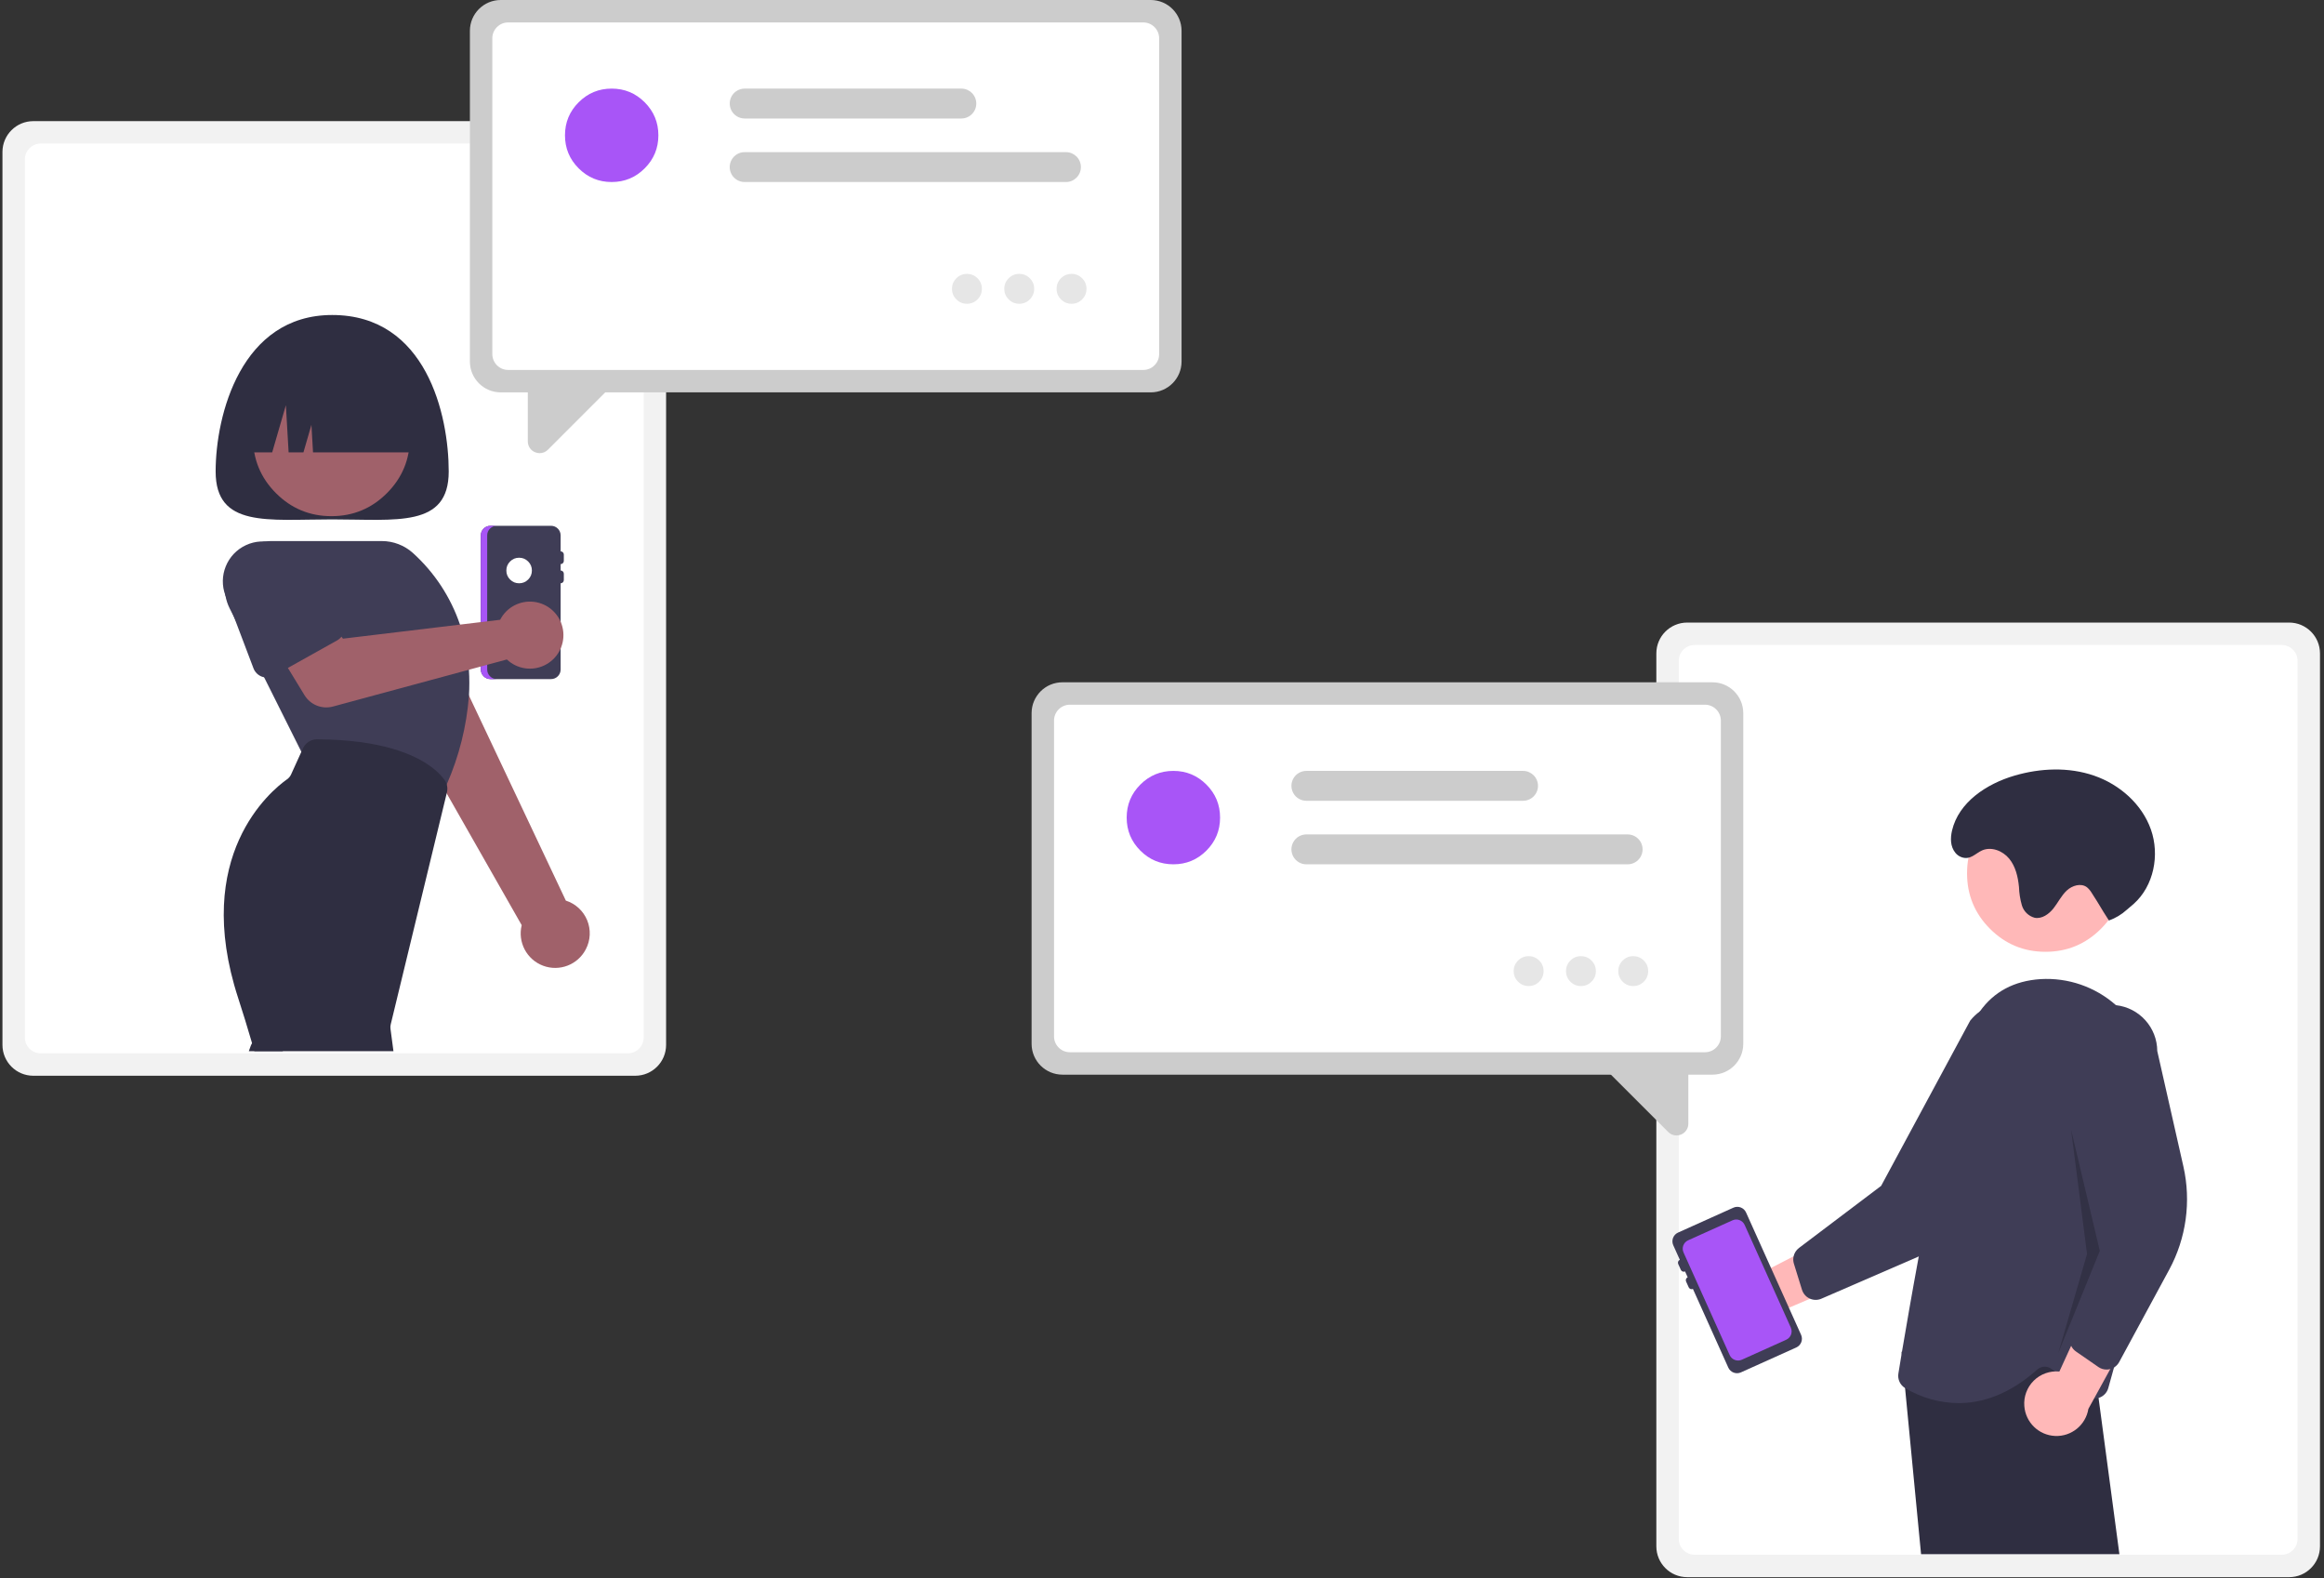<?xml version="1.0" standalone="no"?>
<!DOCTYPE svg PUBLIC "-//W3C//DTD SVG 1.0//EN" "http://www.w3.org/TR/2001/REC-SVG-20010904/DTD/svg10.dtd">
<svg xmlns="http://www.w3.org/2000/svg" xmlns:xlink="http://www.w3.org/1999/xlink" id="body_1" width="436" height="296">

<rect width="100%" height="100%" fill="#333333" stroke="none"/>

<g transform="matrix(0.599 0 0 0.599 0.46 -0)">
    <path transform="matrix(1 0 0 1 -237.072 -203.087)"  d="M246.725 241.017L435.275 241.017C 440.604 241.023 444.922 245.342 444.928 250.67L444.928 250.67L444.928 530.26C 444.922 535.589 440.604 539.907 435.275 539.913L435.275 539.913L246.725 539.913C 241.396 539.907 237.078 535.589 237.072 530.26L237.072 530.26L237.072 250.67C 237.078 245.342 241.396 241.023 246.725 241.017z" stroke="none" fill="#F2F2F2" fill-rule="nonzero" />
    <path transform="matrix(1 0 0 1 -237.072 -203.087)"  d="M249.065 248.038L432.935 248.038C 435.68 248.041 437.904 250.265 437.908 253.011L437.908 253.011L437.908 527.92C 437.904 530.665 435.68 532.889 432.935 532.892L432.935 532.892L249.065 532.892C 246.32 532.889 244.096 530.665 244.092 527.92L244.092 527.92L244.092 253.011C 244.096 250.265 246.32 248.041 249.065 248.038z" stroke="none" fill="#FFFFFF" fill-rule="nonzero" />
    <path transform="matrix(1 0 0 1 -237.072 -203.087)"  d="M376.843 350.717C 376.843 368.39 360.501 365.717 340.343 365.717C 320.184 365.717 303.843 368.39 303.843 350.717C 303.843 333.044 311.825 301.717 340.343 301.717C 369.843 301.717 376.843 333.044 376.843 350.717z" stroke="none" fill="#2F2E41" fill-rule="nonzero" />
    <path transform="matrix(1 0 0 1 -237.072 -203.087)"  d="M419.781 500.315C 421.261 497.502 421.419 494.177 420.212 491.236C 419.005 488.294 416.558 486.039 413.528 485.075L413.528 485.075L371.712 396.616L352.584 410.029L399.702 492.764C 398.393 498.078 401.265 503.531 406.388 505.458C 411.51 507.384 417.264 505.175 419.781 500.315L419.781 500.315L419.781 500.315z" stroke="none" fill="#A0616A" fill-rule="nonzero" />
    <path transform="matrix(1 0 0 1 -237.072 -203.087)"  d="M383.394 404.387L381.004 400.647L379.784 398.727L370.394 384.007C 367.384 377.279 359.497 374.254 352.76 377.243C 346.022 380.233 342.974 388.111 345.943 394.857L345.943 394.857L348.094 402.527L352.484 418.207C 352.75 419.172 353.318 420.027 354.104 420.647C 354.401 420.896 354.731 421.105 355.084 421.267C 356.326 421.854 357.761 421.88 359.024 421.337C 359.044 421.327 359.074 421.317 359.094 421.307L359.094 421.307L370.454 416.227L370.474 416.217L379.144 412.337L381.304 411.377C 381.923 411.102 382.476 410.696 382.924 410.187C 383.399 409.663 383.747 409.037 383.943 408.357C 384.354 407.017 384.153 405.565 383.394 404.387z" stroke="none" fill="#CCCCCC" fill-rule="nonzero" />
    <path transform="matrix(1 0 0 1 -237.072 -203.087)"  d="M323.464 529.807C 322.6 528.374 321.054 527.491 319.381 527.474C 317.707 527.458 316.145 528.311 315.254 529.727C 315.064 530.013 314.913 530.322 314.804 530.647L314.804 530.647L314.234 532.217L324.914 532.217L323.464 529.807z" stroke="none" fill="#2F2E41" fill-rule="nonzero" />
    <path d="M127.602 137.054C 127.602 143.837 125.204 149.626 120.408 154.422C 115.612 159.218 109.823 161.615 103.041 161.615C 96.258 161.615 90.469 159.218 85.673 154.422C 80.877 149.626 78.48 143.837 78.48 137.054C 78.48 130.272 80.877 124.483 85.673 119.687C 90.469 114.891 96.258 112.493 103.041 112.493C 109.823 112.493 115.612 114.891 120.408 119.687C 125.204 124.483 127.602 130.272 127.602 137.054C 127.602 137.34 127.597 137.626 127.587 137.912" stroke="none" fill="#A0616A" fill-rule="nonzero" />
    <path transform="matrix(1 0 0 1 -237.072 -203.087)"  d="M383.164 412.787C 383.104 411.907 383.024 411.037 382.924 410.187C 382.569 406.956 381.926 403.764 381.004 400.647C 380.814 399.967 380.604 399.307 380.374 398.657C 377.45 390.04 372.368 382.315 365.614 376.217C 362.94 373.821 359.475 372.496 355.884 372.497L355.884 372.497L321.284 372.497C 316.983 372.498 312.902 374.396 310.132 377.685C 307.361 380.975 306.183 385.319 306.914 389.557C 306.903 389.567 306.903 389.567 306.914 389.577C 307.158 390.975 307.606 392.329 308.244 393.597L308.244 393.597L309.644 396.387L319.024 415.147L330.693 438.487L331.374 439.847L374.864 451.807L375.044 451.397C 375.204 451.037 375.374 450.667 375.524 450.307C 375.764 449.767 375.994 449.227 376.224 448.697C 380.097 439.886 382.45 430.484 383.184 420.887L383.184 420.887L383.184 420.877C 383.347 418.183 383.341 415.481 383.164 412.787z" stroke="none" fill="#3F3D56" fill-rule="nonzero" />
    <path transform="matrix(1 0 0 1 -237.072 -203.087)"  d="M376.224 448.697C 376.076 448.188 375.843 447.708 375.534 447.277C 374.414 445.779 373.076 444.458 371.564 443.357L371.564 443.357L371.554 443.347C 366.284 439.347 355.824 434.687 335.614 434.567L335.614 434.567L335.584 434.567C 333.692 434.569 331.976 435.675 331.193 437.397L331.193 437.397L330.693 438.487L327.474 445.567C 327.199 446.173 326.768 446.694 326.224 447.077C 321.114 450.697 296.364 470.997 310.894 515.567C 312.314 519.917 313.774 524.667 315.254 529.727C 315.494 530.547 315.734 531.377 315.974 532.217L315.974 532.217L359.534 532.217L358.604 525.217C 358.542 524.76 358.566 524.295 358.674 523.847L358.674 523.847L376.204 451.507L376.284 451.197C 376.484 450.373 376.464 449.511 376.224 448.697z" stroke="none" fill="#2F2E41" fill-rule="nonzero" />
    <path transform="matrix(1 0 0 1 -237.072 -203.087)"  d="M389.894 367.717L408.894 367.717C 410.551 367.717 411.894 369.06 411.894 370.717L411.894 370.717L411.894 375.717C 412.445 375.719 412.892 376.166 412.894 376.717L412.894 376.717L412.894 378.717C 412.892 379.269 412.445 379.715 411.894 379.717L411.894 379.717L411.894 381.717C 412.445 381.719 412.892 382.166 412.894 382.717L412.894 382.717L412.894 384.717C 412.892 385.269 412.445 385.715 411.894 385.717L411.894 385.717L411.894 412.717C 411.894 414.374 410.551 415.717 408.894 415.717L408.894 415.717L389.894 415.717C 388.237 415.717 386.894 414.374 386.894 412.717L386.894 412.717L386.894 370.717C 386.894 369.06 388.237 367.717 389.894 367.717z" stroke="none" fill="#3F3D56" fill-rule="nonzero" />
    <path transform="matrix(1 0 0 1 -237.072 -203.087)"  d="M388.894 412.717L388.894 370.717C 388.894 369.06 390.237 367.717 391.894 367.717L391.894 367.717L389.894 367.717C 388.237 367.717 386.894 369.06 386.894 370.717L386.894 370.717L386.894 412.717C 386.894 414.374 388.237 415.717 389.894 415.717L389.894 415.717L391.894 415.717C 390.237 415.717 388.894 414.374 388.894 412.717z" stroke="none" fill="#A855F7" fill-rule="nonzero" />
    <path d="M165.822 178.63C 165.822 179.734 165.431 180.677 164.65 181.458C 163.869 182.239 162.926 182.63 161.822 182.63C 160.717 182.63 159.774 182.239 158.993 181.458C 158.212 180.677 157.822 179.734 157.822 178.63C 157.822 177.525 158.212 176.583 158.993 175.801C 159.774 175.02 160.717 174.63 161.822 174.63C 162.926 174.63 163.869 175.02 164.65 175.801C 165.431 176.583 165.822 177.525 165.822 178.63C 165.822 178.676 165.821 178.723 165.819 178.77" stroke="none" fill="#FFFFFF" fill-rule="nonzero" />
    <path transform="matrix(1 0 0 1 -237.072 -203.087)"  d="M393.819 395.73C 393.494 396.178 393.205 396.651 392.954 397.145L392.954 397.145L343.715 403.06L336.474 393.43L320.513 402.459L331.675 420.751C 333.527 423.787 337.161 425.235 340.594 424.307L340.594 424.307L395.057 409.571C 398.226 412.572 402.921 413.299 406.85 411.397C 410.778 409.495 413.119 405.361 412.73 401.014C 412.341 396.667 409.303 393.014 405.1 391.839C 400.896 390.665 396.404 392.214 393.819 395.73L393.819 395.73L393.819 395.73z" stroke="none" fill="#A0616A" fill-rule="nonzero" />
    <path transform="matrix(1 0 0 1 -237.072 -203.087)"  d="M343.304 396.897L329.504 379.017C 326.309 373.301 319.244 371.02 313.31 373.789C 307.377 376.558 304.586 383.437 306.914 389.557C 306.903 389.567 306.903 389.567 306.914 389.577C 307.119 390.122 307.367 390.65 307.653 391.157L307.653 391.157L309.644 396.387L315.693 412.337C 316.156 413.562 317.132 414.523 318.364 414.967C 318.578 415.046 318.799 415.106 319.024 415.147C 320.071 415.361 321.161 415.191 322.094 414.667L322.094 414.667L326.474 412.217L341.934 403.577C 343.072 402.932 343.877 401.828 344.144 400.547C 344.406 399.266 344.1 397.934 343.304 396.897z" stroke="none" fill="#3F3D56" fill-rule="nonzero" />
    <path transform="matrix(1 0 0 1 -237.072 -203.087)"  d="M311.843 344.717L321.557 344.717L325.843 329.948L326.699 344.717L331.343 344.717L333.843 336.102L334.343 344.717L368.843 344.717C 368.843 327.044 357.202 312.717 342.843 312.717L342.843 312.717L337.842 312.717C 323.483 312.717 311.843 327.044 311.843 344.717z" stroke="none" fill="#2F2E41" fill-rule="nonzero" />
    <path transform="matrix(1 0 0 1 -237.072 -203.087)"  d="M596.72 325.943L393.13 325.943C 387.802 325.937 383.483 321.619 383.477 316.29L383.477 316.29L383.477 212.74C 383.483 207.411 387.802 203.093 393.13 203.087L393.13 203.087L596.72 203.087C 602.049 203.093 606.367 207.411 606.373 212.74L606.373 212.74L606.373 316.29C 606.367 321.619 602.049 325.937 596.72 325.943z" stroke="none" fill="#CCCCCC" fill-rule="nonzero" />
    <path transform="matrix(1 0 0 1 -237.072 -203.087)"  d="M594.38 318.923L395.471 318.923C 392.726 318.92 390.501 316.695 390.498 313.95L390.498 313.95L390.498 215.08C 390.501 212.335 392.726 210.111 395.471 210.108L395.471 210.108L594.38 210.108C 597.125 210.111 599.35 212.335 599.353 215.08L599.353 215.08L599.353 313.95C 599.35 316.695 597.125 318.92 594.38 318.923z" stroke="none" fill="#FFFFFF" fill-rule="nonzero" />
    <path transform="matrix(1 0 0 1 -237.072 -203.087)"  d="M405.337 344.977C 404.843 344.976 404.354 344.877 403.899 344.686C 402.507 344.127 401.602 342.771 401.617 341.271L401.617 341.271L401.617 322.24L430.297 321.515L407.927 343.885C 407.244 344.58 406.312 344.974 405.337 344.977z" stroke="none" fill="#CCCCCC" fill-rule="nonzero" />
    <path transform="matrix(1 0 0 1 -237.072 -203.087)"  d="M570.161 260.081L469.537 260.081C 467.863 260.084 466.315 259.193 465.477 257.743C 464.64 256.294 464.64 254.508 465.477 253.059C 466.315 251.61 467.863 250.718 469.537 250.721L469.537 250.721L570.161 250.721C 572.746 250.721 574.842 252.816 574.842 255.401C 574.842 257.986 572.746 260.081 570.161 260.081z" stroke="none" fill="#CCCCCC" fill-rule="nonzero" />
    <path transform="matrix(1 0 0 1 -237.072 -203.087)"  d="M537.4 240.19L469.537 240.19C 467.865 240.19 466.32 239.298 465.484 237.85C 464.648 236.402 464.648 234.618 465.484 233.17C 466.32 231.722 467.865 230.83 469.537 230.83L469.537 230.83L537.4 230.83C 539.985 230.83 542.08 232.925 542.08 235.51C 542.08 238.095 539.985 240.19 537.4 240.19z" stroke="none" fill="#CCCCCC" fill-rule="nonzero" />
    <path d="M205.436 42.368C 205.436 46.407 204.008 49.855 201.152 52.71C 198.296 55.566 194.849 56.994 190.81 56.994C 186.772 56.994 183.324 55.566 180.468 52.71C 177.613 49.855 176.185 46.407 176.185 42.368C 176.185 38.33 177.613 34.882 180.468 32.027C 183.324 29.171 186.772 27.743 190.81 27.743C 194.849 27.743 198.296 29.171 201.152 32.027C 204.008 34.882 205.436 38.33 205.436 42.368C 205.436 42.539 205.433 42.709 205.427 42.879" stroke="none" fill="#A855F7" fill-rule="nonzero" />
    <path d="M306.76 90.433C 306.76 91.725 306.303 92.828 305.389 93.742C 304.475 94.656 303.372 95.113 302.08 95.113C 300.787 95.113 299.684 94.656 298.77 93.742C 297.856 92.828 297.399 91.725 297.399 90.433C 297.399 89.14 297.856 88.037 298.77 87.123C 299.684 86.209 300.787 85.753 302.08 85.753C 303.372 85.753 304.475 86.209 305.389 87.123C 306.303 88.037 306.76 89.14 306.76 90.433C 306.76 90.487 306.759 90.542 306.757 90.596" stroke="none" fill="#E6E6E6" fill-rule="nonzero" />
    <path d="M323.141 90.433C 323.141 91.725 322.684 92.828 321.77 93.742C 320.856 94.656 319.753 95.113 318.46 95.113C 317.168 95.113 316.065 94.656 315.151 93.742C 314.237 92.828 313.78 91.725 313.78 90.433C 313.78 89.14 314.237 88.037 315.151 87.123C 316.065 86.209 317.168 85.753 318.46 85.753C 319.753 85.753 320.856 86.209 321.77 87.123C 322.684 88.037 323.141 89.14 323.141 90.433C 323.141 90.487 323.14 90.542 323.138 90.596" stroke="none" fill="#E6E6E6" fill-rule="nonzero" />
    <path d="M339.521 90.433C 339.521 91.725 339.064 92.828 338.151 93.742C 337.237 94.656 336.134 95.113 334.841 95.113C 333.549 95.113 332.446 94.656 331.532 93.742C 330.618 92.828 330.161 91.725 330.161 90.433C 330.161 89.14 330.618 88.037 331.532 87.123C 332.446 86.209 333.549 85.753 334.841 85.753C 336.134 85.753 337.237 86.209 338.151 87.123C 339.064 88.037 339.521 89.14 339.521 90.433C 339.521 90.487 339.52 90.542 339.519 90.596" stroke="none" fill="#E6E6E6" fill-rule="nonzero" />
    <path transform="matrix(1 0 0 1 -237.072 -203.087)"  d="M764.725 398.017L953.275 398.017C 958.604 398.023 962.922 402.342 962.928 407.67L962.928 407.67L962.928 687.26C 962.922 692.589 958.604 696.907 953.275 696.913L953.275 696.913L764.725 696.913C 759.396 696.907 755.078 692.589 755.072 687.26L755.072 687.26L755.072 407.67C 755.078 402.342 759.396 398.023 764.725 398.017z" stroke="none" fill="#F2F2F2" fill-rule="nonzero" />
    <path transform="matrix(1 0 0 1 -237.072 -203.087)"  d="M767.065 405.038L950.935 405.038C 953.68 405.041 955.904 407.265 955.908 410.01L955.908 410.01L955.908 684.92C 955.904 687.665 953.68 689.889 950.935 689.892L950.935 689.892L767.065 689.892C 764.32 689.889 762.096 687.665 762.092 684.92L762.092 684.92L762.092 410.01C 762.096 407.265 764.32 405.041 767.065 405.038z" stroke="none" fill="#FFFFFF" fill-rule="nonzero" />
    <path transform="matrix(1 0 0 1 -237.072 -203.087)"  d="M772.645 539.573L569.055 539.573C 563.726 539.567 559.408 535.249 559.402 529.92L559.402 529.92L559.402 426.37C 559.408 421.041 563.727 416.723 569.055 416.717L569.055 416.717L772.645 416.717C 777.973 416.723 782.292 421.041 782.298 426.37L782.298 426.37L782.298 529.92C 782.292 535.249 777.973 539.567 772.645 539.573z" stroke="none" fill="#CCCCCC" fill-rule="nonzero" />
    <path transform="matrix(1 0 0 1 -237.072 -203.087)"  d="M770.305 532.553L571.395 532.553C 568.65 532.549 566.426 530.325 566.423 527.58L566.423 527.58L566.423 428.71C 566.426 425.965 568.65 423.74 571.395 423.737L571.395 423.737L770.305 423.737C 773.05 423.74 775.274 425.965 775.277 428.71L775.277 428.71L775.277 527.58C 775.274 530.325 773.05 532.549 770.305 532.553z" stroke="none" fill="#FFFFFF" fill-rule="nonzero" />
    <path transform="matrix(1 0 0 1 -237.072 -203.087)"  d="M758.785 557.515L736.415 535.145L765.095 535.87L765.095 554.901C 765.111 556.401 764.205 557.757 762.813 558.316C 762.358 558.507 761.869 558.605 761.375 558.607C 760.401 558.604 759.468 558.21 758.785 557.515z" stroke="none" fill="#CCCCCC" fill-rule="nonzero" />
    <path transform="matrix(1 0 0 1 -237.072 -203.087)"  d="M746.086 473.711L645.462 473.711C 643.789 473.711 642.244 472.819 641.408 471.371C 640.572 469.923 640.572 468.139 641.408 466.691C 642.244 465.243 643.789 464.351 645.462 464.351L645.462 464.351L746.086 464.351C 747.758 464.351 749.303 465.243 750.139 466.691C 750.975 468.139 750.975 469.923 750.139 471.371C 749.303 472.819 747.758 473.711 746.086 473.711z" stroke="none" fill="#CCCCCC" fill-rule="nonzero" />
    <path transform="matrix(1 0 0 1 -237.072 -203.087)"  d="M713.325 453.82L645.462 453.82C 643.789 453.82 642.244 452.928 641.408 451.48C 640.572 450.032 640.572 448.248 641.408 446.8C 642.244 445.352 643.789 444.46 645.462 444.46L645.462 444.46L713.325 444.46C 715.91 444.46 718.005 446.555 718.005 449.14C 718.005 451.725 715.91 453.82 713.325 453.82z" stroke="none" fill="#CCCCCC" fill-rule="nonzero" />
    <path d="M381.361 255.998C 381.361 260.037 379.933 263.484 377.077 266.34C 374.221 269.196 370.774 270.624 366.735 270.624C 362.696 270.624 359.249 269.196 356.393 266.34C 353.537 263.484 352.11 260.037 352.11 255.998C 352.11 251.96 353.537 248.512 356.393 245.656C 359.249 242.801 362.696 241.373 366.735 241.373C 370.774 241.373 374.221 242.801 377.077 245.656C 379.933 248.512 381.361 251.96 381.361 255.998C 381.361 256.169 381.358 256.339 381.352 256.509" stroke="none" fill="#A855F7" fill-rule="nonzero" />
    <path d="M482.685 304.063C 482.685 305.355 482.228 306.458 481.314 307.372C 480.4 308.286 479.297 308.743 478.005 308.743C 476.712 308.743 475.609 308.286 474.695 307.372C 473.781 306.458 473.324 305.355 473.324 304.063C 473.324 302.77 473.781 301.667 474.695 300.753C 475.609 299.839 476.712 299.382 478.005 299.382C 479.297 299.382 480.4 299.839 481.314 300.753C 482.228 301.667 482.685 302.77 482.685 304.063C 482.685 304.117 482.684 304.172 482.682 304.226" stroke="none" fill="#E6E6E6" fill-rule="nonzero" />
    <path d="M499.065 304.063C 499.065 305.355 498.609 306.458 497.695 307.372C 496.781 308.286 495.678 308.743 494.385 308.743C 493.093 308.743 491.99 308.286 491.076 307.372C 490.162 306.458 489.705 305.355 489.705 304.063C 489.705 302.77 490.162 301.667 491.076 300.753C 491.99 299.839 493.093 299.382 494.385 299.382C 495.678 299.382 496.781 299.839 497.695 300.753C 498.609 301.667 499.065 302.77 499.065 304.063C 499.065 304.117 499.065 304.172 499.063 304.226" stroke="none" fill="#E6E6E6" fill-rule="nonzero" />
    <path d="M515.446 304.063C 515.446 305.355 514.989 306.458 514.075 307.372C 513.162 308.286 512.058 308.743 510.766 308.743C 509.474 308.743 508.371 308.286 507.457 307.372C 506.543 306.458 506.086 305.355 506.086 304.063C 506.086 302.77 506.543 301.667 507.457 300.753C 508.371 299.839 509.474 299.382 510.766 299.382C 512.058 299.382 513.162 299.839 514.075 300.753C 514.989 301.667 515.446 302.77 515.446 304.063C 515.446 304.117 515.445 304.172 515.443 304.226" stroke="none" fill="#E6E6E6" fill-rule="nonzero" />
    <path transform="matrix(1 0 0 1 -237.072 -203.087)"  d="M774.881 602.247C 776.522 599.764 779.178 598.135 782.134 597.798C 785.091 597.462 788.045 598.452 790.202 600.503L790.202 600.503L821.956 584.113L819.982 602.577L790.13 615.311C 786.362 618.781 780.594 618.885 776.703 615.552C 772.813 612.219 772.03 606.503 774.881 602.247L774.881 602.247L774.881 602.247z" stroke="none" fill="#FFB8B8" fill-rule="nonzero" />
    <path transform="matrix(1 0 0 1 -237.072 -203.087)"  d="M873.754 520.157C 868.695 516.199 861.635 516.04 856.403 519.767C 855.254 520.592 854.228 521.575 853.354 522.687L853.354 522.687L825.474 574.397L799.744 593.837C 798.891 594.48 798.295 595.405 798.064 596.447C 797.889 597.212 797.92 598.009 798.153 598.757L798.153 598.757L800.684 606.917C 800.954 607.794 801.484 608.568 802.204 609.137C 802.484 609.347 802.786 609.528 803.104 609.677C 803.142 609.698 803.182 609.715 803.224 609.727C 804.358 610.214 805.642 610.21 806.774 609.717L806.774 609.717L836.934 596.637L837.264 596.487C 847.429 591.989 855.639 583.985 860.394 573.937L860.394 573.937L876.254 540.467C 881.147 534.161 880.03 525.088 873.754 520.157z" stroke="none" fill="#3F3D56" fill-rule="nonzero" />
    <path d="M664.438 273.454C 664.438 280.236 662.04 286.025 657.245 290.821C 652.449 295.617 646.66 298.015 639.877 298.015C 633.095 298.015 627.306 295.617 622.51 290.821C 617.714 286.025 615.316 280.236 615.316 273.454C 615.316 266.671 617.714 260.882 622.51 256.086C 627.306 251.291 633.095 248.893 639.877 248.893C 646.66 248.893 652.449 251.291 657.245 256.086C 662.04 260.882 664.438 266.671 664.438 273.454C 664.438 273.74 664.433 274.025 664.423 274.311" stroke="none" fill="#FFB8B8" fill-rule="nonzero" />
    <path transform="matrix(1 0 0 1 -237.072 -203.087)"  d="M893.574 640.787L893.324 638.877L892.164 630.167L890.894 620.657L886.384 621.427L884.644 621.717L882.884 622.017L882.304 622.117L837.564 629.717L831.994 626.367L831.874 626.297L831.924 626.807L832.974 637.697L837.984 689.717L900.104 689.717L893.574 640.787z" stroke="none" fill="#2F2E41" fill-rule="nonzero" />
    <path transform="matrix(1 0 0 1 -237.072 -203.087)"  d="M910.774 540.857C 909.977 531.949 905.767 523.693 899.024 517.817C 892.534 512.07 884.027 509.135 875.374 509.657C 867.124 510.207 860.784 513.597 856.403 519.767C 854.15 523.069 852.486 526.737 851.484 530.607C 846.504 548.527 841.254 574.777 837.264 596.487C 835.024 608.607 833.184 619.317 831.994 626.367C 831.974 626.517 831.954 626.657 831.924 626.807C 831.463 629.557 831.114 631.707 830.884 633.137C 830.586 634.941 831.413 636.745 832.974 637.697C 832.984 637.707 833.004 637.717 833.014 637.727C 838.061 640.747 843.822 642.366 849.704 642.417C 856.824 642.417 865.364 639.937 874.354 631.927C 875.614 630.783 877.512 630.703 878.864 631.737L878.864 631.737L879.844 632.497L889.524 640.027C 890.279 640.618 891.205 640.951 892.164 640.977C 892.641 640.999 893.119 640.934 893.574 640.787C 893.615 640.782 893.655 640.772 893.693 640.757C 895.111 640.296 896.205 639.16 896.614 637.727C 897.153 635.847 897.754 633.677 898.414 631.257C 898.684 630.247 898.963 629.187 899.254 628.087C 900.524 623.227 901.934 617.587 903.314 611.447C 908.134 589.987 912.713 562.417 910.774 540.857z" stroke="none" fill="#3F3D56" fill-rule="nonzero" />
    <path transform="matrix(1 0 0 1 -237.072 -203.087)"  d="M870.327 643.353C 870.085 640.387 871.17 637.466 873.289 635.376C 875.408 633.287 878.343 632.243 881.306 632.526L881.306 632.526L896.178 600.033L906.019 615.78L890.388 644.222C 889.564 649.278 885.089 652.919 879.971 652.698C 874.853 652.476 870.71 648.461 870.327 643.353z" stroke="none" fill="#FFB8B8" fill-rule="nonzero" />
    <path transform="matrix(1 0 0 1 -237.072 -203.087)"  d="M920.144 568.307L911.963 532.177C 911.922 524.799 906.357 518.624 899.024 517.817C 898.514 517.767 897.994 517.737 897.463 517.737C 893.606 517.747 889.911 519.291 887.193 522.028C 884.475 524.764 882.957 528.47 882.974 532.327L882.974 532.327L892.954 590.217L892.924 590.337L887.634 610.307L884.704 621.397C 884.673 621.502 884.653 621.609 884.644 621.717C 884.456 622.647 884.579 623.614 884.994 624.467C 885.326 625.184 885.844 625.798 886.494 626.247L886.494 626.247L892.164 630.167L893.514 631.107C 894.265 631.63 895.159 631.91 896.074 631.907C 896.427 631.907 896.779 631.867 897.124 631.787C 897.164 631.777 897.194 631.767 897.234 631.757C 897.649 631.649 898.047 631.48 898.414 631.257C 899.095 630.844 899.654 630.258 900.034 629.557L900.034 629.557L915.694 600.647C 921.043 590.761 922.624 579.27 920.144 568.307z" stroke="none" fill="#3F3D56" fill-rule="nonzero" />
    <path d="M647.893 353.651L656.893 391.651L643.893 423.651L652.893 392.651L647.893 353.651L647.893 353.651" stroke="none" fill="#000000" fill-rule="nonzero" fill-opacity="0.2" />
    <path transform="matrix(1 0 0 1 -237.072 -203.087)"  d="M896.827 491.302C 898.885 490.568 900.778 489.434 902.395 487.965C 903.11 487.326 903.878 486.734 904.591 486.096C 910.889 480.463 912.782 470.776 909.972 462.808C 907.162 454.839 900.173 448.714 892.187 445.953C 884.201 443.193 875.35 443.57 867.241 445.945C 858.507 448.505 849.76 454.267 847.685 463.129C 847.133 465.488 847.112 468.105 848.718 470.095C 849.201 470.696 849.834 471.16 850.552 471.44C 853.383 472.525 854.96 470.31 857.072 469.369C 859.976 468.076 863.55 469.473 865.571 471.926C 867.592 474.379 868.34 477.637 868.651 480.801C 868.714 482.751 869.019 484.686 869.561 486.56C 870.135 488.463 871.652 489.935 873.572 490.449C 875.851 490.87 878.042 489.301 879.475 487.481C 880.909 485.66 881.925 483.498 883.619 481.917C 885.313 480.337 888.075 479.502 889.932 480.888C 890.554 481.413 891.079 482.043 891.482 482.749C 894.328 487.121 893.981 486.931 896.827 491.302L896.827 491.302L896.827 491.302z" stroke="none" fill="#2F2E41" fill-rule="nonzero" />
    <path transform="matrix(1 0 0 1 -237.072 -203.087)"  d="M779.206 581.219L761.879 589.015C 760.368 589.695 759.694 591.471 760.374 592.982L760.374 592.982L762.425 597.542C 761.923 597.769 761.698 598.36 761.923 598.864L761.923 598.864L762.744 600.688C 762.972 601.19 763.562 601.414 764.066 601.189L764.066 601.189L764.887 603.013C 764.384 603.241 764.16 603.832 764.385 604.336L764.385 604.336L765.206 606.159C 765.434 606.662 766.024 606.886 766.528 606.661L766.528 606.661L777.606 631.284C 778.286 632.795 780.062 633.469 781.572 632.789L781.572 632.789L798.9 624.993C 800.411 624.313 801.084 622.538 800.405 621.027L800.405 621.027L783.172 582.725C 782.493 581.213 780.717 580.54 779.206 581.219z" stroke="none" fill="#3F3D56" fill-rule="nonzero" />
    <path transform="matrix(1 0 0 1 -237.072 -203.087)"  d="M797.193 618.767L794.754 613.337L788.354 599.117L782.734 586.627C 782.084 585.178 780.384 584.53 778.934 585.177L778.934 585.177L769.394 589.467L765.024 591.437C 763.581 592.093 762.937 593.79 763.584 595.237L763.584 595.237L769.394 608.157L771.624 613.107L778.044 627.387C 778.702 628.832 780.404 629.475 781.854 628.827L781.854 628.827L795.754 622.567C 797.198 621.913 797.842 620.214 797.193 618.767z" stroke="none" fill="#A855F7" fill-rule="nonzero" />
</g>
</svg>